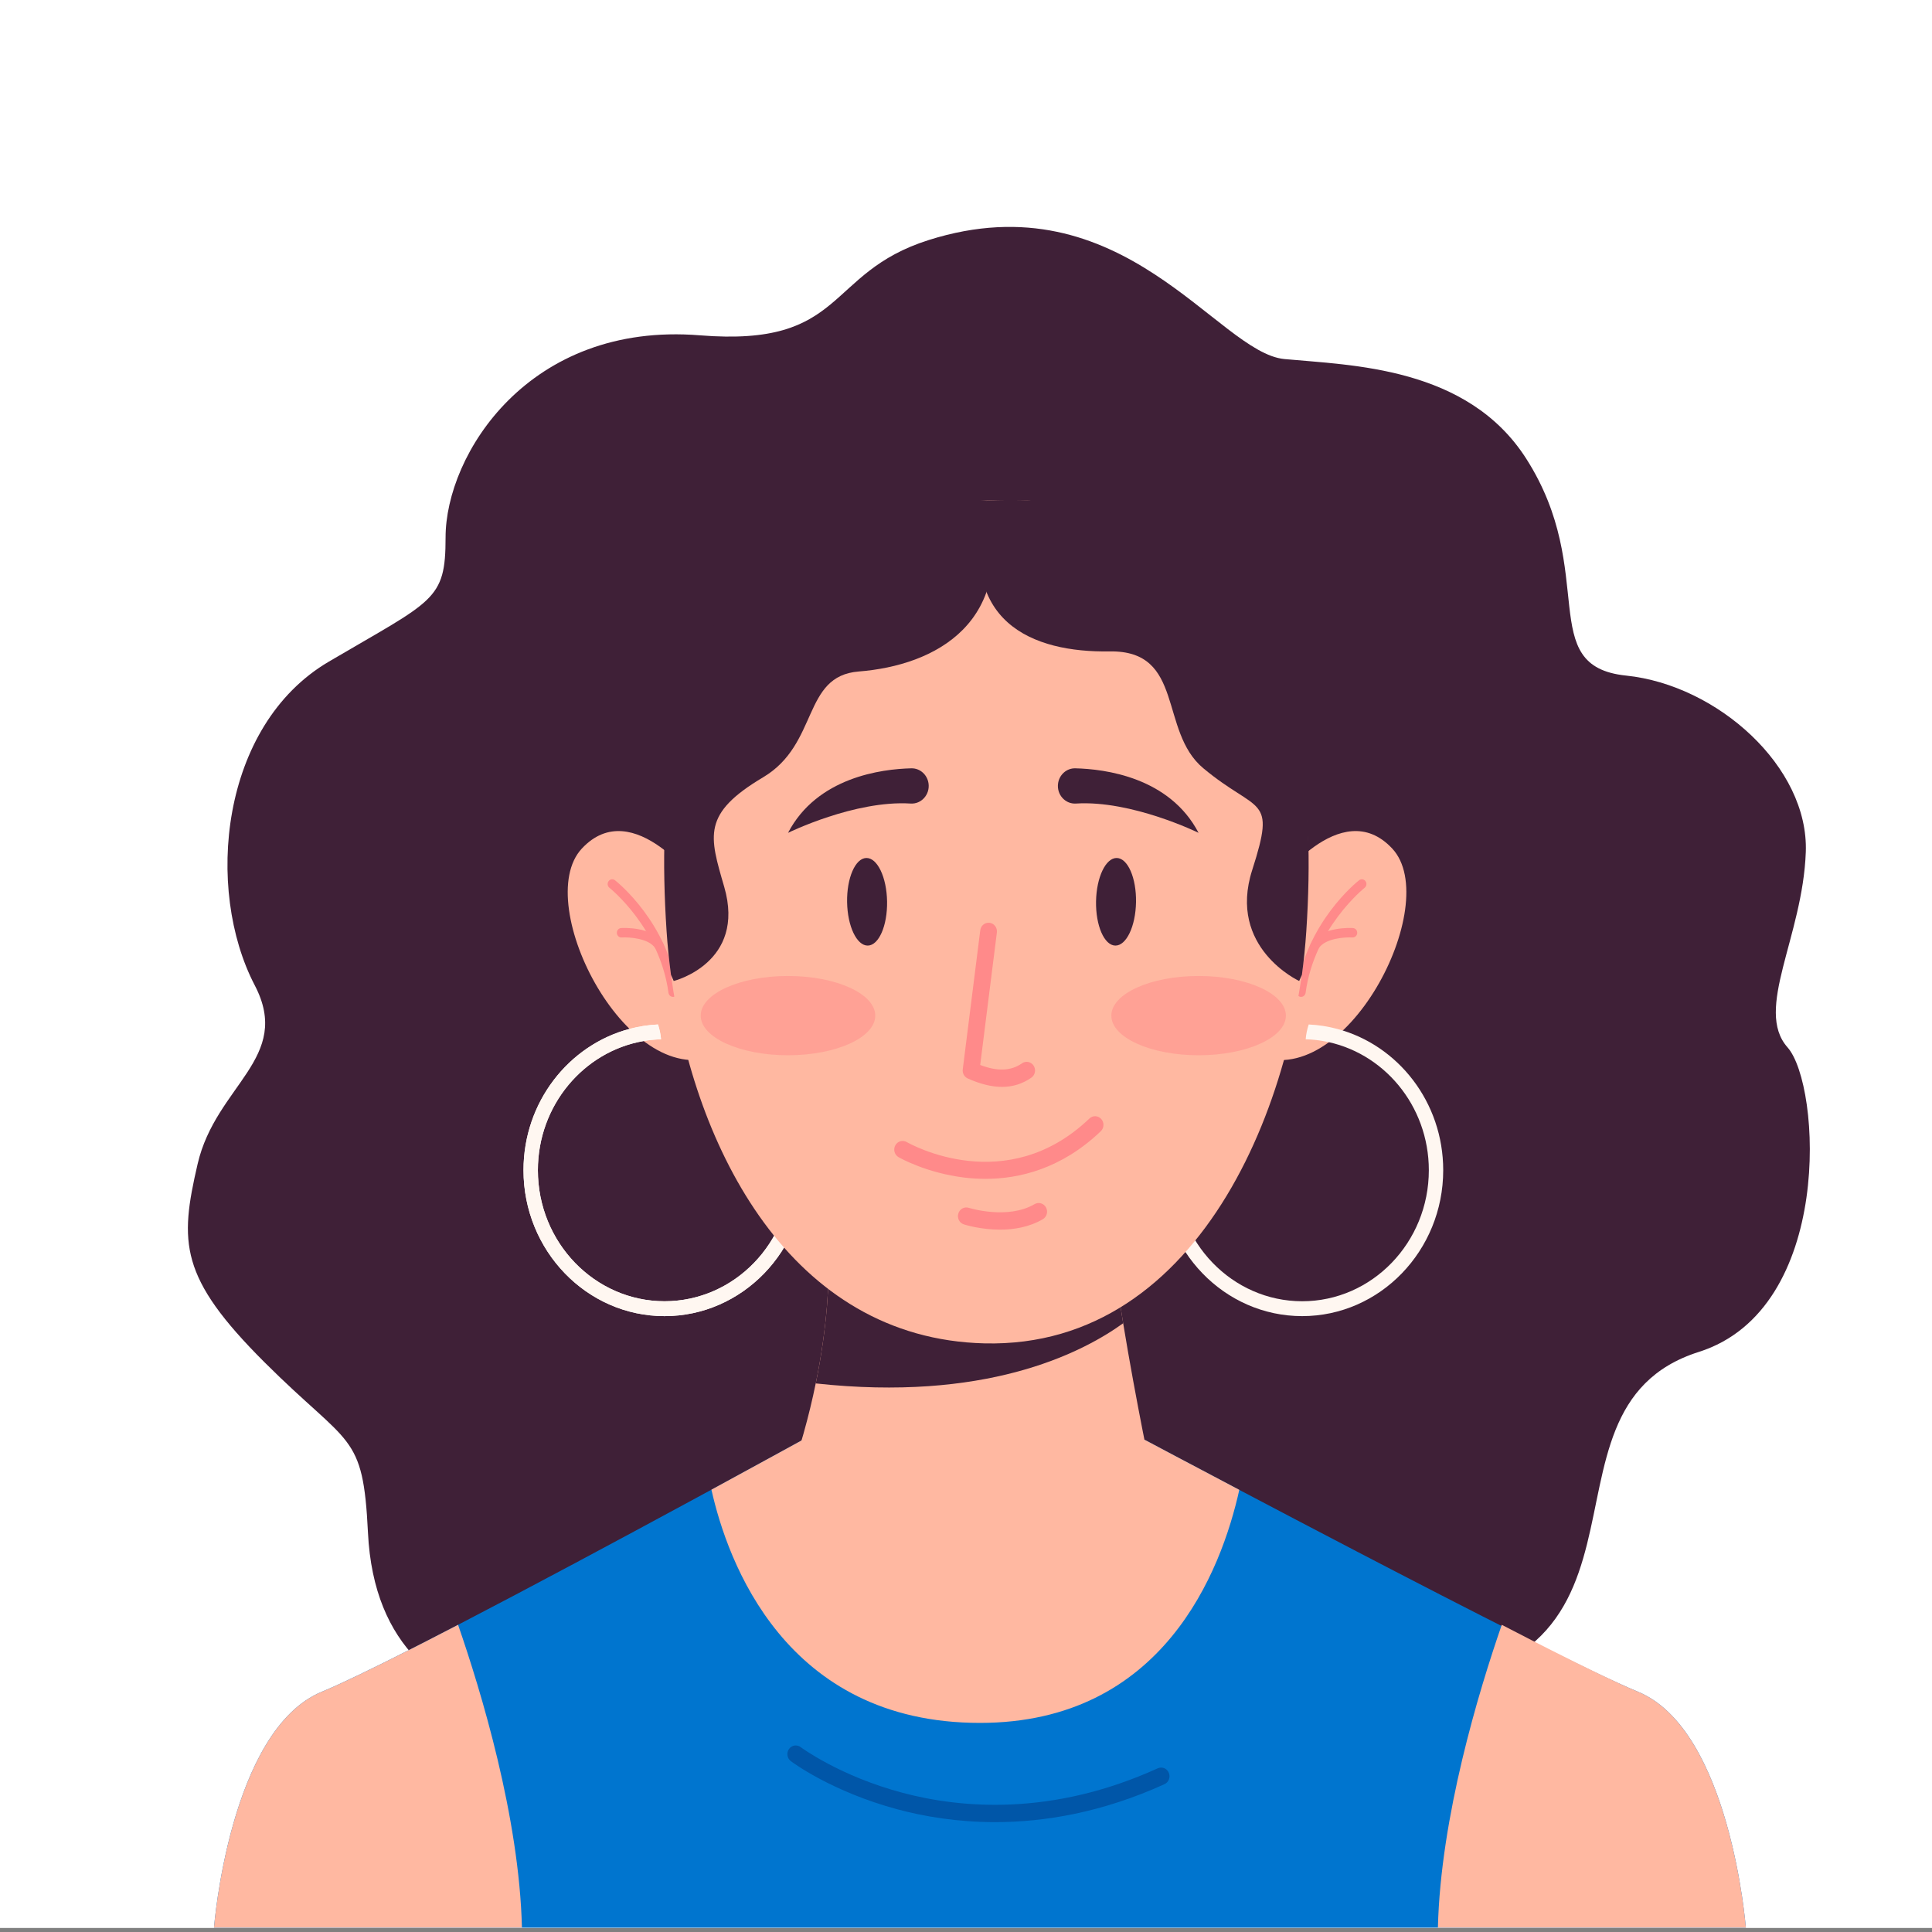 <?xml version="1.0" encoding="UTF-8" standalone="no"?>
<!-- Created with Inkscape (http://www.inkscape.org/) -->

<svg
   xmlns:dc="http://purl.org/dc/elements/1.1/"
   xmlns:cc="http://creativecommons.org/ns#"
   xmlns:rdf="http://www.w3.org/1999/02/22-rdf-syntax-ns#"
   xmlns:svg="http://www.w3.org/2000/svg"
   xmlns="http://www.w3.org/2000/svg"
   xmlns:sodipodi="http://sodipodi.sourceforge.net/DTD/sodipodi-0.dtd"
   xmlns:inkscape="http://www.inkscape.org/namespaces/inkscape"
   width="181mm"
   height="181mm"
   viewBox="0 0 181 181"
   version="1.1"
   id="svg4301"
   inkscape:version="0.92.4 (5da689c313, 2019-01-14)"
   sodipodi:docname="cha3.svg">
  <rect x="0" y="0" width="181" height="181" fill="#808080" stroke="none"/>
  <defs
     id="defs4295" />
  <sodipodi:namedview
     id="base"
     pagecolor="#ffffff"
     bordercolor="#666666"
     borderopacity="1.0"
     inkscape:pageopacity="0.0"
     inkscape:pageshadow="2"
     inkscape:zoom="0.7"
     inkscape:cx="411.19793"
     inkscape:cy="351.43754"
     inkscape:document-units="mm"
     inkscape:current-layer="layer1"
     showgrid="false"
     inkscape:window-width="1366"
     inkscape:window-height="745"
     inkscape:window-x="-8"
     inkscape:window-y="-8"
     inkscape:window-maximized="1" />
  <g
     inkscape:label="Layer 1"
     inkscape:groupmode="layer"
     id="layer1"
     transform="translate(0,-116)">
    <rect
       style="opacity:1;fill:#ffffff;fill-opacity:1;stroke:none;stroke-width:2.362;stroke-miterlimit:4;stroke-dasharray:none;stroke-opacity:1"
       id="rect13722"
       width="182.94"
       height="180.673"
       x="-1.512"
       y="115.949" />
    <g
       transform="matrix(1.046,0,0,1.082,-318.65,43.265)"
       id="g3334">
      <g
         id="g3122">
        <path
           inkscape:connector-curvature="0"
           style="fill:#3f2037"
           d="m 362.574,215.285 c 0,0 -23.968,4.819 -24.981,-15.363 -0.438,-8.735 -1.616,-7.369 -9.254,-14.735 -7.638,-7.365 -7.638,-10.366 -6.001,-17.186 1.637,-6.82 8.515,-9.163 5.116,-15.465 -4.478,-8.301 -3.105,-22.489 6.626,-28.02 9.406,-5.347 10.465,-5.275 10.465,-10.758 0,-7.16 7.435,-18.7 22.775,-17.501 13.194,1.03 11.144,-5.389 20.497,-8.25 17.418,-5.327 25.858,9.759 31.859,10.305 6.001,0.546 16.386,0.648 21.657,8.624 6.537,9.891 0.762,17.965 8.946,18.783 8.184,0.818 16.368,7.911 16.095,15.276 -0.273,7.365 -4.637,13.64 -1.637,16.913 3.001,3.273 4.164,22.661 -7.945,26.371 -16.548,5.07 0,29.568 -30.433,29.114 -27.355,-0.409 -63.785,1.892 -63.785,1.892 z"
           id="path3120" />
      </g>
      <g
         id="g3128">
        <g
           id="g3126">
          <path
             inkscape:connector-curvature="0"
             style="fill:#0075cf"
             d="m 461.003,234.129 h -137.2 c 0,0 1.378,-17.118 9.662,-20.428 1.713,-0.685 4.563,-2.022 8.005,-3.71 0.477,-0.234 0.966,-0.474 1.463,-0.721 0.003,-0.003 0.008,-0.003 0.01,-0.005 0.879,-0.436 1.788,-0.889 2.721,-1.358 6.673,-3.347 14.521,-7.42 20.632,-10.62 0.714,-0.374 1.402,-0.734 2.061,-1.079 4.844,-2.546 8.172,-4.315 8.172,-4.315 l 1.049,0.234 c 9.754,2.185 19.877,2.105 29.593,-0.234 0,0 3.452,1.778 8.464,4.331 0.064,0.033 0.126,0.064 0.191,0.098 3.025,1.543 6.603,3.36 10.326,5.233 10.007,5.04 21.049,10.491 25.19,12.148 8.283,3.308 9.661,20.426 9.661,20.426 z"
             id="path3124" />
        </g>
      </g>
      <g
         id="g3132">
        <path
           inkscape:connector-curvature="0"
           style="fill:#0056a8"
           d="m 393.76,224.993 c -3.404,0 -6.362,-0.492 -8.728,-1.105 -5.902,-1.531 -9.42,-4.072 -9.567,-4.179 -0.334,-0.245 -0.407,-0.714 -0.163,-1.048 0.245,-0.335 0.714,-0.407 1.048,-0.163 0.054,0.039 3.495,2.507 9.123,3.955 5.192,1.336 13.373,2.052 22.859,-2.121 0.379,-0.167 0.822,0.005 0.989,0.385 0.167,0.379 -0.005,0.822 -0.385,0.988 -5.595,2.46 -10.761,3.288 -15.176,3.288 z"
           id="path3130" />
      </g>
      <g
         id="g3136">
        <path
           inkscape:connector-curvature="0"
           style="fill:#ffb8a1"
           d="m 415.635,196.222 c -1.618,7.036 -6.838,20.179 -23.232,20.179 -17.458,0 -22.618,-14.018 -24.046,-20.194 4.844,-2.546 8.172,-4.315 8.172,-4.315 l 1.049,0.234 c 9.754,2.185 19.877,2.105 29.593,-0.234 0,-0.001 3.453,1.777 8.464,4.33 z"
           id="path3134" />
      </g>
      <g
         id="g3140">
        <path
           inkscape:connector-curvature="0"
           style="fill:#ffb8a1"
           d="m 351.384,234.129 h -27.581 c 0,0 1.378,-17.118 9.662,-20.428 1.713,-0.685 4.563,-2.022 8.005,-3.71 0.477,-0.234 0.966,-0.474 1.463,-0.721 0.003,-0.003 0.008,-0.003 0.01,-0.005 0.879,-0.436 1.788,-0.889 2.721,-1.358 2.061,5.753 5.48,16.641 5.72,26.222 z"
           id="path3138" />
      </g>
      <g
         id="g3144">
        <path
           inkscape:connector-curvature="0"
           style="fill:#ffb8a1"
           d="m 433.423,234.129 h 27.581 c 0,0 -1.378,-17.118 -9.662,-20.428 -1.713,-0.685 -4.563,-2.022 -8.005,-3.71 -0.477,-0.234 -0.966,-0.474 -1.463,-0.721 -0.003,-0.003 -0.008,-0.003 -0.01,-0.005 -0.879,-0.436 -1.788,-0.889 -2.721,-1.358 -2.062,5.753 -5.481,16.641 -5.72,26.222 z"
           id="path3142" />
      </g>
      <g
         id="g3332">
        <g
           id="g3166">
          <g
             id="g3154">
            <g
               id="g3152">
              <g
                 id="g3150">
                <g
                   id="g3148">
                  <path
                     inkscape:connector-curvature="0"
                     style="fill:#ffb8a1"
                     d="m 407.871,195.385 c 0,0 -2.691,8.458 -15.055,8.458 -14.421,0 -17.815,-7.689 -17.815,-7.689 1.253,-3.322 2.114,-6.397 2.695,-9.146 h 0.004 c 1.069,-5.036 1.219,-8.992 1.153,-11.418 l 25.335,-1.003 c 0.235,2.145 0.615,4.671 1.046,7.212 1.145,6.747 2.637,13.586 2.637,13.586 z"
                     id="path3146" />
                </g>
              </g>
            </g>
          </g>
          <g
             id="g3164">
            <g
               id="g3162">
              <g
                 id="g3160">
                <g
                   id="g3158">
                  <path
                     inkscape:connector-curvature="0"
                     style="fill:#3f2037"
                     d="m 405.234,181.798 c -3.925,2.73 -12.506,6.793 -27.534,5.209 1.069,-5.036 1.219,-8.992 1.153,-11.418 l 25.335,-1.003 c 0.234,2.146 0.615,4.671 1.046,7.212 z"
                     id="path3156" />
                </g>
              </g>
            </g>
          </g>
        </g>
        <g
           id="g3206">
          <g
             id="g3204">
            <g
               id="g3176">
              <g
                 id="g3174">
                <g
                   id="g3172">
                  <g
                     id="g3170">
                    <path
                       inkscape:connector-curvature="0"
                       style="fill:#ffb8a1"
                       d="m 418.78,143.991 c 0,0 5.935,-8.079 10.552,-3.297 4.616,4.781 -4.286,21.433 -12.365,17.806 z"
                       id="path3168" />
                  </g>
                </g>
              </g>
            </g>
            <g
               id="g3182">
              <g
                 id="g3180">
                <path
                   inkscape:connector-curvature="0"
                   style="fill:#fff7f1"
                   d="m 416.327,158.337 c -3.787,1.84 -6.405,5.725 -6.405,10.208 0,6.256 5.089,11.347 11.344,11.347 6.256,0 11.344,-5.091 11.344,-11.347 0,-5.617 -4.104,-10.29 -9.471,-11.184 -0.51,-0.088 -1.031,-0.137 -1.559,-0.152 0.036,-0.443 0.131,-0.866 0.271,-1.281 0.876,0.039 1.729,0.17 2.548,0.381 5.457,1.396 9.499,6.351 9.499,12.236 0,6.967 -5.666,12.635 -12.632,12.635 -6.967,0 -12.632,-5.668 -12.632,-12.635 0,-5.284 3.262,-9.821 7.879,-11.702 z"
                   id="path3178" />
              </g>
            </g>
            <g
               id="g3192">
              <g
                 id="g3190">
                <g
                   id="g3188">
                  <g
                     id="g3186">
                    <path
                       inkscape:connector-curvature="0"
                       style="fill:#ff8a8a"
                       d="m 421.168,153.538 c -0.019,0 -0.038,-0.001 -0.057,-0.004 -0.224,-0.031 -0.381,-0.238 -0.35,-0.462 0.826,-5.945 5.408,-9.485 5.603,-9.633 0.181,-0.137 0.437,-0.102 0.574,0.079 0.137,0.18 0.102,0.437 -0.078,0.574 -0.045,0.034 -4.508,3.491 -5.287,9.092 -0.028,0.206 -0.204,0.354 -0.405,0.354 z"
                       id="path3184" />
                  </g>
                </g>
              </g>
            </g>
            <g
               id="g3202">
              <g
                 id="g3200">
                <g
                   id="g3198">
                  <g
                     id="g3196">
                    <path
                       inkscape:connector-curvature="0"
                       style="fill:#ff8a8a"
                       d="m 422.411,149.507 c -0.079,0 -0.159,-0.023 -0.23,-0.07 -0.187,-0.127 -0.237,-0.382 -0.11,-0.569 0.978,-1.446 3.629,-1.297 3.742,-1.291 0.226,0.014 0.397,0.209 0.383,0.434 -0.014,0.226 -0.211,0.4 -0.434,0.384 -0.637,-0.038 -2.418,0.054 -3.012,0.932 -0.079,0.116 -0.208,0.18 -0.339,0.18 z"
                       id="path3194" />
                  </g>
                </g>
              </g>
            </g>
          </g>
        </g>
        <g
           id="g3252">
          <g
             id="g3250">
            <g
               id="g3216">
              <g
                 id="g3214">
                <g
                   id="g3212">
                  <g
                     id="g3210">
                    <path
                       inkscape:connector-curvature="0"
                       style="fill:#ffb8a1"
                       d="m 367.302,143.991 c 0,0 -5.935,-8.079 -10.552,-3.297 -4.617,4.781 4.286,21.433 12.365,17.806 z"
                       id="path3208" />
                  </g>
                </g>
              </g>
            </g>
            <g
               id="g3222">
              <g
                 id="g3220">
                <path
                   inkscape:connector-curvature="0"
                   style="fill:#fff7f1"
                   d="m 368.909,156.843 c 4.617,1.881 7.879,6.418 7.879,11.702 0,6.967 -5.665,12.635 -12.632,12.635 -6.967,0 -12.632,-5.668 -12.632,-12.635 0,-5.885 4.042,-10.839 9.499,-12.236 0.819,-0.211 1.672,-0.343 2.548,-0.381 0.139,0.415 0.234,0.837 0.271,1.281 -0.528,0.015 -1.049,0.064 -1.559,0.152 -5.367,0.894 -9.471,5.568 -9.471,11.184 0,6.256 5.089,11.347 11.344,11.347 6.255,0 11.344,-5.091 11.344,-11.347 0,-4.483 -2.618,-8.368 -6.405,-10.208 z"
                   id="path3218" />
              </g>
            </g>
            <g
               id="g3228">
              <g
                 id="g3226">
                <path
                   inkscape:connector-curvature="0"
                   style="fill:#fff7f1"
                   d="m 368.909,156.843 c 4.617,1.881 7.879,6.418 7.879,11.702 0,6.967 -5.665,12.635 -12.632,12.635 -6.967,0 -12.632,-5.668 -12.632,-12.635 0,-5.885 4.042,-10.839 9.499,-12.236 0.819,-0.211 1.672,-0.343 2.548,-0.381 0.139,0.415 0.234,0.837 0.271,1.281 -0.528,0.015 -1.049,0.064 -1.559,0.152 -5.367,0.894 -9.471,5.568 -9.471,11.184 0,6.256 5.089,11.347 11.344,11.347 6.255,0 11.344,-5.091 11.344,-11.347 0,-4.483 -2.618,-8.368 -6.405,-10.208 z"
                   id="path3224" />
              </g>
            </g>
            <g
               id="g3238">
              <g
                 id="g3236">
                <g
                   id="g3234">
                  <g
                     id="g3232">
                    <path
                       inkscape:connector-curvature="0"
                       style="fill:#ff8a8a"
                       d="m 364.914,153.538 c 0.019,0 0.038,-0.001 0.057,-0.004 0.224,-0.031 0.381,-0.238 0.35,-0.462 -0.826,-5.945 -5.408,-9.485 -5.603,-9.633 -0.181,-0.137 -0.437,-0.102 -0.574,0.079 -0.137,0.18 -0.102,0.437 0.078,0.574 0.045,0.034 4.508,3.491 5.287,9.092 0.028,0.206 0.204,0.354 0.405,0.354 z"
                       id="path3230" />
                  </g>
                </g>
              </g>
            </g>
            <g
               id="g3248">
              <g
                 id="g3246">
                <g
                   id="g3244">
                  <g
                     id="g3242">
                    <path
                       inkscape:connector-curvature="0"
                       style="fill:#ff8a8a"
                       d="m 363.671,149.507 c 0.079,0 0.159,-0.023 0.229,-0.07 0.187,-0.127 0.237,-0.382 0.11,-0.569 -0.978,-1.446 -3.629,-1.297 -3.742,-1.291 -0.226,0.014 -0.397,0.209 -0.383,0.434 0.013,0.226 0.211,0.4 0.434,0.384 0.637,-0.038 2.418,0.054 3.012,0.932 0.08,0.116 0.209,0.18 0.34,0.18 z"
                       id="path3240" />
                  </g>
                </g>
              </g>
            </g>
          </g>
        </g>
        <g
           id="g3262">
          <g
             id="g3260">
            <g
               id="g3258">
              <g
                 id="g3256">
                <path
                   inkscape:connector-curvature="0"
                   style="fill:#ffb8a1"
                   d="m 421.788,145.305 c -0.428,16.44 -9.355,38.698 -28.975,38.234 -17.36,-0.407 -25.981,-16.881 -28.081,-31.909 -0.175,-1.268 -0.307,-2.527 -0.392,-3.764 -1.672,-24.229 7.964,-36.629 28.655,-37.307 1.162,-0.039 2.36,-0.039 3.594,-0.003 1.067,0.031 6.245,0.881 7.237,1.206 14.306,4.69 18.41,16.253 17.962,33.543 z"
                   id="path3254" />
              </g>
            </g>
          </g>
        </g>
        <g
           style="opacity:0.5"
           id="g3268">
          <g
             id="g3266">
            <path
               inkscape:connector-curvature="0"
               style="fill:#ff8a8a"
               d="m 383.03,155.161 c 0,1.896 -3.5,3.432 -7.817,3.432 -4.317,0 -7.817,-1.537 -7.817,-3.432 0,-1.896 3.5,-3.433 7.817,-3.433 4.317,0.001 7.817,1.538 7.817,3.433 z"
               id="path3264" />
          </g>
        </g>
        <g
           style="opacity:0.5"
           id="g3274">
          <g
             id="g3272">
            <path
               inkscape:connector-curvature="0"
               style="fill:#ff8a8a"
               d="m 419.808,155.161 c 0,1.896 -3.5,3.432 -7.817,3.432 -4.317,0 -7.817,-1.537 -7.817,-3.432 0,-1.896 3.5,-3.433 7.817,-3.433 4.317,0.001 7.817,1.538 7.817,3.433 z"
               id="path3270" />
          </g>
        </g>
        <g
           id="g3284">
          <g
             id="g3278">
            <path
               inkscape:connector-curvature="0"
               style="fill:#3f2037"
               d="m 381.552,125.364 c -5.086,0.386 -3.557,6.278 -8.564,9.159 -5.496,3.162 -4.818,5.055 -3.487,9.487 1.978,6.585 -4.523,8.152 -4.523,8.152 -0.082,-0.173 -0.165,-0.35 -0.245,-0.531 -0.175,-1.268 -0.307,-2.527 -0.392,-3.764 -1.672,-24.229 6.07,-38.348 28.655,-37.307 2.801,10.609 -4.639,14.287 -11.444,14.804 z"
               id="path3276" />
          </g>
          <g
             id="g3282">
            <path
               inkscape:connector-curvature="0"
               style="fill:#3f2037"
               d="m 404.013,123.625 c 6.762,-0.107 4.4,6.892 8.393,10.112 4.936,3.981 6.555,2.289 4.387,8.812 -2.243,6.745 4.205,9.613 4.205,9.613 0.082,-0.173 0.165,-0.35 0.245,-0.531 0.175,-1.268 0.307,-2.527 0.392,-3.764 1.672,-24.229 -6.522,-38.283 -28.655,-37.307 -2.801,10.609 4.21,13.173 11.033,13.065 z"
               id="path3280" />
          </g>
        </g>
        <g
           id="g3288">
          <path
             inkscape:connector-curvature="0"
             style="fill:#3f2037"
             d="m 386.258,133.748 c -2.653,0.06 -8.438,0.769 -11.04,5.586 0,0 5.978,-2.84 10.981,-2.536 0.956,0.058 1.727,-0.768 1.605,-1.718 v 0 c -0.101,-0.773 -0.766,-1.35 -1.546,-1.332 z"
             id="path3286" />
        </g>
        <g
           id="g3292">
          <path
             inkscape:connector-curvature="0"
             style="fill:#3f2037"
             d="m 400.946,133.748 c 2.653,0.06 8.438,0.769 11.04,5.586 0,0 -5.978,-2.84 -10.981,-2.536 -0.956,0.058 -1.728,-0.768 -1.605,-1.718 v 0 c 0.1,-0.773 0.766,-1.35 1.546,-1.332 z"
             id="path3290" />
        </g>
        <g
           id="g3296">
          <path
             inkscape:connector-curvature="0"
             style="fill:#ff8a8a"
             d="m 394.381,161.331 c -0.929,0 -1.948,-0.243 -3.07,-0.73 -0.307,-0.133 -0.488,-0.453 -0.445,-0.785 l 1.568,-12.045 c 0.053,-0.411 0.427,-0.7 0.841,-0.647 0.411,0.053 0.7,0.43 0.647,0.84 l -1.493,11.469 c 1.554,0.573 2.754,0.525 3.744,-0.143 0.343,-0.232 0.81,-0.141 1.041,0.202 0.232,0.343 0.141,0.81 -0.203,1.041 -0.789,0.532 -1.66,0.798 -2.63,0.798 z"
             id="path3294" />
        </g>
        <g
           id="g3300">
          <path
             inkscape:connector-curvature="0"
             style="fill:#ff8a8a"
             d="m 392.893,169.294 c -0.659,0 -1.281,-0.041 -1.854,-0.107 -3.428,-0.395 -5.825,-1.716 -5.925,-1.772 -0.362,-0.202 -0.491,-0.659 -0.289,-1.02 0.202,-0.361 0.658,-0.491 1.02,-0.29 v 0 c 0.362,0.2 8.94,4.834 16.365,-2.036 0.304,-0.282 0.779,-0.263 1.06,0.041 0.281,0.304 0.263,0.779 -0.041,1.06 -3.532,3.267 -7.329,4.124 -10.336,4.124 z"
             id="path3298" />
        </g>
        <g
           id="g3304">
          <path
             inkscape:connector-curvature="0"
             style="fill:#ff8a8a"
             d="m 394.202,173.692 c -1.745,0 -3.144,-0.426 -3.241,-0.457 -0.396,-0.123 -0.616,-0.544 -0.492,-0.939 0.123,-0.395 0.543,-0.616 0.939,-0.493 0.042,0.013 3.474,1.047 5.891,-0.32 0.361,-0.204 0.818,-0.077 1.022,0.284 0.204,0.361 0.077,0.818 -0.284,1.022 -1.231,0.695 -2.617,0.903 -3.835,0.903 z"
             id="path3302" />
        </g>
        <g
           id="g3330">
          <g
             id="g3316">
            <g
               id="g3314">
              <g
                 id="g3312">
                <g
                   id="g3310">
                  <g
                     id="g3308">
                    <path
                       inkscape:connector-curvature="0"
                       style="fill:#3f2037"
                       d="m 384.088,145.273 c 0.036,2.094 -0.736,3.806 -1.724,3.823 -0.989,0.017 -1.82,-1.666 -1.857,-3.761 -0.036,-2.094 0.736,-3.806 1.724,-3.823 0.99,-0.016 1.821,1.668 1.857,3.761 z"
                       id="path3306" />
                  </g>
                </g>
              </g>
            </g>
          </g>
          <g
             id="g3328">
            <g
               id="g3326">
              <g
                 id="g3324">
                <g
                   id="g3322">
                  <g
                     id="g3320">
                    <path
                       inkscape:connector-curvature="0"
                       style="fill:#3f2037"
                       d="m 402.804,145.273 c -0.036,2.094 0.736,3.806 1.724,3.823 0.989,0.017 1.82,-1.666 1.857,-3.761 0.036,-2.094 -0.736,-3.806 -1.724,-3.823 -0.989,-0.016 -1.82,1.668 -1.857,3.761 z"
                       id="path3318" />
                  </g>
                </g>
              </g>
            </g>
          </g>
        </g>
      </g>
    </g>
  </g>
</svg>
